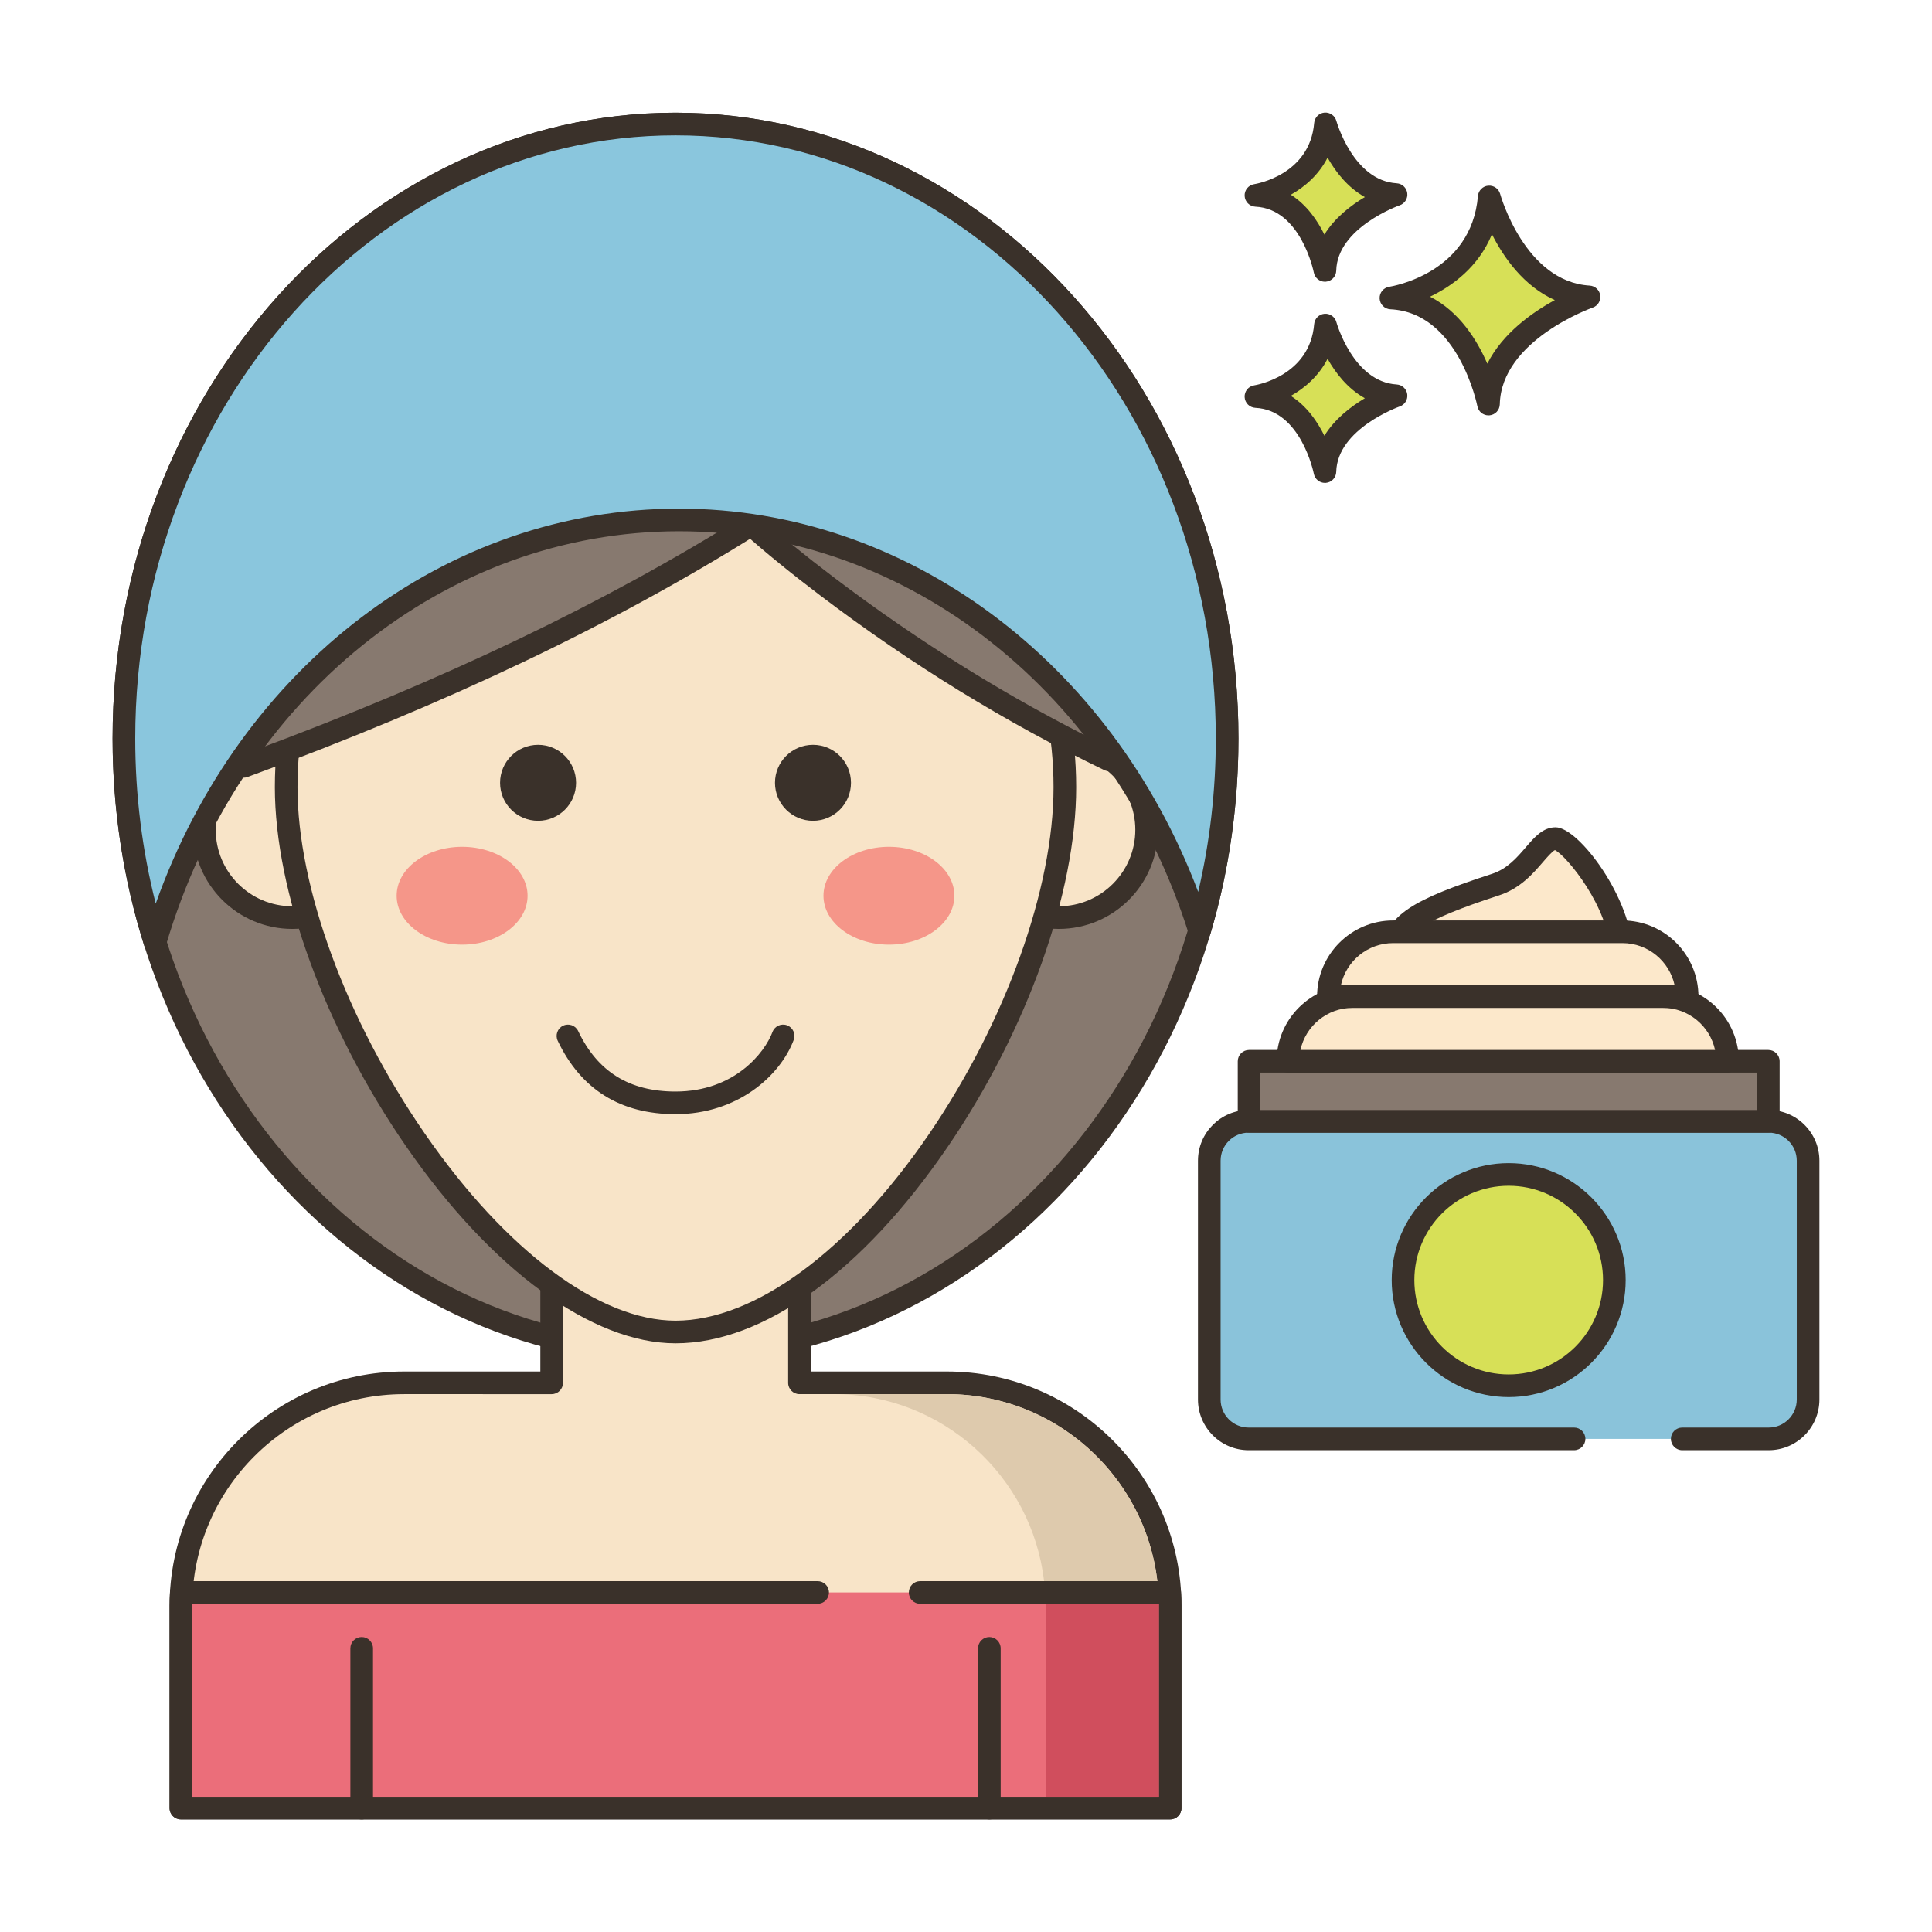 <?xml version="1.0" encoding="utf-8"?>
<!-- Generator: Adobe Illustrator 24.0.0, SVG Export Plug-In . SVG Version: 6.00 Build 0)  -->
<svg version="1.1" id="Layer_1" xmlns="http://www.w3.org/2000/svg" xmlns:xlink="http://www.w3.org/1999/xlink" x="0px" y="0px"
	 viewBox="0 0 256 256" enable-background="new 0 0 256 256" xml:space="preserve">
<g>
	<path fill="#D7E057" d="M197.33,26.093c0,0,3.408,12.659,13.222,13.246c0,0-13.1,4.525-13.321,14.202
		c0,0-2.578-13.572-12.925-14.059C184.306,39.482,196.356,37.657,197.33,26.093z"/>
	<path fill="#3A312A" d="M197.23,55.041c-0.713,0-1.335-0.506-1.473-1.217c-0.023-0.124-2.494-12.417-11.521-12.842
		c-0.771-0.037-1.388-0.651-1.428-1.421c-0.04-0.771,0.511-1.445,1.273-1.561c0.441-0.069,10.895-1.817,11.754-12.033
		c0.061-0.725,0.635-1.301,1.359-1.367c0.729-0.06,1.394,0.399,1.584,1.102c0.031,0.116,3.259,11.626,11.863,12.141
		c0.714,0.043,1.297,0.584,1.395,1.292c0.098,0.708-0.318,1.388-0.994,1.623c-0.121,0.042-12.118,4.311-12.313,12.819
		c-0.018,0.767-0.611,1.396-1.375,1.459C197.314,55.039,197.271,55.041,197.23,55.041z M189.488,39.312
		c3.878,1.969,6.23,5.746,7.587,8.876c2.026-4.021,5.942-6.787,8.949-8.427c-4.134-1.842-6.783-5.651-8.334-8.722
		C195.898,35.398,192.419,37.907,189.488,39.312z"/>
	<path fill="#D7E057" d="M175.631,43.074c0,0,2.411,8.954,9.352,9.369c0,0-9.266,3.201-9.422,10.045c0,0-1.824-9.6-9.142-9.944
		C166.419,52.544,174.942,51.253,175.631,43.074z"/>
	<path fill="#3A312A" d="M175.561,63.988c-0.714,0-1.337-0.507-1.473-1.22c-0.016-0.082-1.704-8.442-7.739-8.726
		c-0.771-0.037-1.388-0.651-1.428-1.421c-0.04-0.771,0.511-1.445,1.273-1.561c0.296-0.047,7.363-1.243,7.941-8.113
		c0.062-0.726,0.636-1.303,1.361-1.368c0.719-0.063,1.392,0.399,1.581,1.102l0,0c0.023,0.079,2.229,7.919,7.995,8.264
		c0.714,0.043,1.299,0.584,1.396,1.293c0.097,0.709-0.32,1.388-0.996,1.622c-0.081,0.028-8.283,2.953-8.412,8.662
		c-0.018,0.767-0.611,1.397-1.376,1.461C175.644,63.987,175.602,63.988,175.561,63.988z M171.041,52.461
		c2.107,1.333,3.523,3.394,4.447,5.279c1.376-2.232,3.516-3.872,5.365-4.972c-2.287-1.269-3.885-3.35-4.942-5.224
		C174.738,49.831,172.896,51.419,171.041,52.461z"/>
	<path fill="#D7E057" d="M175.631,16.416c0,0,2.411,8.954,9.352,9.37c0,0-9.266,3.201-9.422,10.045c0,0-1.824-9.6-9.142-9.944
		C166.419,25.887,174.942,24.595,175.631,16.416z"/>
	<path fill="#3A312A" d="M175.561,37.331c-0.714,0-1.337-0.507-1.473-1.22c-0.016-0.082-1.704-8.442-7.739-8.726
		c-0.771-0.037-1.388-0.651-1.428-1.421c-0.04-0.771,0.511-1.445,1.273-1.561c0.296-0.047,7.363-1.243,7.941-8.114
		c0.062-0.726,0.636-1.303,1.361-1.368c0.719-0.061,1.392,0.4,1.581,1.101l0,0c0.023,0.079,2.229,7.92,7.995,8.265
		c0.714,0.043,1.299,0.585,1.396,1.293c0.097,0.709-0.32,1.388-0.997,1.622c-0.08,0.028-8.282,2.952-8.411,8.662
		c-0.018,0.767-0.611,1.397-1.376,1.461C175.644,37.33,175.602,37.331,175.561,37.331z M171.041,25.803
		c2.107,1.333,3.523,3.394,4.447,5.28c1.376-2.232,3.516-3.872,5.364-4.972c-2.286-1.27-3.884-3.35-4.941-5.224
		C174.738,23.173,172.896,24.762,171.041,25.803z"/>
	<path fill="#FCE8CB" d="M214.797,126.141c0,2.866-6.721,5.188-15.011,5.188s-15.011-2.323-15.011-5.188
		c0-3.609,3.072-5.564,13.403-8.929c4.39-1.43,5.777-6.09,7.945-6.09C207.957,111.122,214.797,119.496,214.797,126.141z"/>
	<path fill="#3A312A" d="M199.786,132.83c-8.205,0-16.512-2.297-16.512-6.689c0-4.867,4.257-7.039,14.439-10.355
		c2.002-0.652,3.305-2.168,4.454-3.506c1.175-1.367,2.284-2.658,3.956-2.658c3.11,0,10.174,9.6,10.174,16.52
		C216.297,130.532,207.991,132.83,199.786,132.83z M206.039,112.642c-0.355,0.149-1.152,1.076-1.597,1.593
		c-1.266,1.473-3,3.491-5.8,4.403c-10.518,3.426-12.368,5.149-12.368,7.503c0,1.103,4.597,3.689,13.512,3.689
		c8.914,0,13.511-2.586,13.511-3.689C213.297,120.375,207.604,113.416,206.039,112.642z M205.936,112.598L205.936,112.598
		L205.936,112.598z"/>
	<path fill="#8AC3DA" d="M222.902,190.659h11.463c2.88,0,5.215-2.335,5.215-5.215v-31.645c0-2.88-2.335-5.216-5.215-5.216h-68.913
		c-2.88,0-5.215,2.335-5.215,5.216v31.645c0,2.88,2.335,5.215,5.215,5.215h43.119H222.902z"/>
	<path fill="#3A312A" d="M234.365,192.159h-11.463c-0.828,0-1.5-0.671-1.5-1.5c0-0.829,0.672-1.5,1.5-1.5h11.463
		c2.049,0,3.716-1.667,3.716-3.715v-31.646c0-2.049-1.667-3.715-3.716-3.715h-68.913c-2.049,0-3.715,1.666-3.715,3.715v31.646
		c0,2.049,1.666,3.715,3.715,3.715h43.119c0.828,0,1.5,0.671,1.5,1.5c0,0.829-0.672,1.5-1.5,1.5h-43.119
		c-3.702,0-6.715-3.013-6.715-6.715v-31.646c0-3.703,3.013-6.715,6.715-6.715h68.913c3.703,0,6.716,3.013,6.716,6.715v31.646
		C241.081,189.146,238.068,192.159,234.365,192.159z"/>
	<rect x="165.509" y="140.622" fill="#87796F" width="68.801" height="7.96"/>
	<path fill="#3A312A" d="M234.31,150.083h-68.801c-0.828,0-1.5-0.671-1.5-1.5v-7.96c0-0.829,0.672-1.5,1.5-1.5h68.801
		c0.828,0,1.5,0.671,1.5,1.5v7.96C235.81,149.411,235.138,150.083,234.31,150.083z M167.009,147.083h65.801v-4.96h-65.801V147.083z"
		/>
	<path fill="#FCE8CB" d="M228.915,140.622L228.915,140.622h-58.257l0,0c0-4.737,3.84-8.578,8.578-8.578h41.102
		C225.074,132.044,228.915,135.885,228.915,140.622z"/>
	<path fill="#3A312A" d="M228.914,142.122h-58.257c-0.828,0-1.5-0.671-1.5-1.5c0-5.557,4.521-10.078,10.078-10.078h41.102
		c5.557,0,10.077,4.521,10.077,10.078C230.414,141.451,229.742,142.122,228.914,142.122z M172.317,139.122h54.937
		c-0.689-3.185-3.529-5.578-6.917-5.578h-41.102C175.847,133.544,173.007,135.938,172.317,139.122z"/>
	<path fill="#FCE8CB" d="M223.554,132.044L223.554,132.044h-47.535l0,0c0-4.737,3.84-8.578,8.578-8.578h30.379
		C219.713,123.467,223.554,127.307,223.554,132.044z"/>
	<path fill="#3A312A" d="M223.554,133.544h-47.535c-0.828,0-1.5-0.671-1.5-1.5c0-5.557,4.521-10.078,10.078-10.078h30.379
		c5.557,0,10.078,4.521,10.078,10.078C225.054,132.873,224.382,133.544,223.554,133.544z M177.679,130.544h44.215
		c-0.689-3.185-3.529-5.578-6.918-5.578h-30.379C181.208,124.967,178.368,127.36,177.679,130.544z"/>
	<circle fill="#D7E057" cx="199.909" cy="169.621" r="14"/>
	<path fill="#3A312A" d="M199.909,185.121c-8.547,0-15.5-6.953-15.5-15.5c0-8.547,6.953-15.5,15.5-15.5
		c8.547,0,15.5,6.953,15.5,15.5C215.409,178.167,208.456,185.121,199.909,185.121z M199.909,157.121c-6.893,0-12.5,5.607-12.5,12.5
		c0,6.893,5.607,12.5,12.5,12.5c6.893,0,12.5-5.607,12.5-12.5C212.409,162.728,206.802,157.121,199.909,157.121z"/>
	<ellipse fill="#87796F" cx="89.51" cy="97.86" rx="73.091" ry="81.425"/>
	<path fill="#3A312A" d="M89.51,180.786c-41.13,0-74.591-37.2-74.591-82.925c0-45.726,33.461-82.926,74.591-82.926
		c41.13,0,74.591,37.2,74.591,82.926C164.101,143.585,130.64,180.786,89.51,180.786z M89.51,17.935
		c-39.476,0-71.591,35.854-71.591,79.926c0,44.071,32.115,79.925,71.591,79.925s71.591-35.854,71.591-79.925
		C161.101,53.789,128.985,17.935,89.51,17.935z"/>
	<path fill="#F8E4C8" d="M125.474,183.233h-19.54v-18.799H73.098v18.799H53.546c-16.335,0-29.576,13.234-29.576,29.56v26.788h131.08
		v-26.788C155.05,196.467,141.809,183.233,125.474,183.233z"/>
	<path fill="#3A312A" d="M155.05,241.081H23.97c-0.828,0-1.5-0.671-1.5-1.5v-26.788c0-17.126,13.94-31.06,31.076-31.06h18.052
		v-17.299c0-0.829,0.672-1.5,1.5-1.5h32.836c0.828,0,1.5,0.671,1.5,1.5v17.299h18.04c17.136,0,31.076,13.934,31.076,31.06v26.788
		C156.55,240.41,155.878,241.081,155.05,241.081z M25.47,238.081h128.08v-25.288c0-15.472-12.595-28.06-28.076-28.06h-19.54
		c-0.828,0-1.5-0.671-1.5-1.5v-17.299H74.598v17.299c0,0.829-0.672,1.5-1.5,1.5H53.546c-15.481,0-28.076,12.588-28.076,28.06
		V238.081z"/>
	<path fill="#EB6E7A" d="M108.339,211.009H24.028c-0.035,0.588-0.058,1.179-0.058,1.776v26.799h131.08v-26.799
		c0-0.597-0.023-1.188-0.058-1.776h-33.068H108.339z"/>
	<path fill="#3A312A" d="M155.05,241.084H23.97c-0.828,0-1.5-0.671-1.5-1.5v-26.799c0-0.626,0.024-1.246,0.061-1.863
		c0.046-0.793,0.702-1.413,1.497-1.413h84.312c0.828,0,1.5,0.671,1.5,1.5c0,0.829-0.672,1.5-1.5,1.5H25.472
		c-0.001,0.092-0.002,0.184-0.002,0.276v25.299h128.08v-25.299c0-0.092-0.001-0.184-0.002-0.276h-31.624c-0.828,0-1.5-0.671-1.5-1.5
		c0-0.829,0.672-1.5,1.5-1.5h33.068c0.794,0,1.45,0.618,1.497,1.411c0.037,0.617,0.061,1.238,0.061,1.865v26.799
		C156.55,240.413,155.878,241.084,155.05,241.084z"/>
	<path fill-rule="evenodd" clip-rule="evenodd" fill="#F8E4C8" d="M50.36,109.954c0,6.424-5.21,11.631-11.638,11.631
		c-6.427,0-11.637-5.207-11.637-11.631c0-6.424,5.21-11.632,11.637-11.632C45.15,98.323,50.36,103.53,50.36,109.954z"/>
	<path fill="#3A312A" d="M38.723,123.086c-7.244,0-13.138-5.891-13.138-13.131s5.894-13.131,13.138-13.131
		c7.244,0,13.138,5.891,13.138,13.131S45.967,123.086,38.723,123.086z M38.723,99.823c-5.59,0-10.138,4.545-10.138,10.131
		c0,5.586,4.548,10.131,10.138,10.131c5.59,0,10.138-4.545,10.138-10.131C48.86,104.368,44.313,99.823,38.723,99.823z"/>
	
		<ellipse transform="matrix(0.002 -1 1 0.002 30.054 250.025)" fill-rule="evenodd" clip-rule="evenodd" fill="#F8E4C8" cx="140.297" cy="109.954" rx="11.631" ry="11.637"/>
	<path fill="#3A312A" d="M140.297,123.086c-7.244,0-13.138-5.891-13.138-13.131s5.894-13.131,13.138-13.131
		c7.244,0,13.138,5.891,13.138,13.131S147.541,123.086,140.297,123.086z M140.297,99.823c-5.59,0-10.138,4.545-10.138,10.131
		c0,5.586,4.548,10.131,10.138,10.131c5.59,0,10.138-4.545,10.138-10.131C150.435,104.368,145.887,99.823,140.297,99.823z"/>
	<path fill="#F8E4C8" d="M141.1,104.308c0,28.478-27.44,72.189-51.59,72.189c-23.051,0-51.59-43.711-51.59-72.189
		c0-28.477,23.098-51.563,51.59-51.563C118.003,52.745,141.1,75.831,141.1,104.308z"/>
	<path fill="#3A312A" d="M89.51,177.997c-11.055,0-24.391-9.743-35.673-26.062c-10.743-15.539-17.417-33.789-17.417-47.627
		c0-29.259,23.816-53.063,53.09-53.063c29.273,0,53.09,23.804,53.09,53.063c0,13.995-6.514,32.241-17,47.618
		C114.303,168.495,101.148,177.997,89.51,177.997z M89.51,54.245c-27.62,0-50.09,22.458-50.09,50.063
		c0,13.26,6.47,30.856,16.885,45.92c10.723,15.509,23.136,24.768,33.205,24.768c10.475,0,23.04-9.256,33.611-24.76
		c10.164-14.906,16.478-32.504,16.478-45.928C139.6,76.703,117.13,54.245,89.51,54.245z"/>
	<path fill="#3A312A" d="M76.331,103.726c0,2.78-2.254,5.033-5.035,5.033s-5.035-2.253-5.035-5.033c0-2.779,2.254-5.033,5.035-5.033
		S76.331,100.947,76.331,103.726z"/>
	<path fill="#3A312A" d="M112.759,103.726c0,2.78-2.254,5.033-5.035,5.033c-2.781,0-5.035-2.253-5.035-5.033
		c0-2.779,2.254-5.033,5.035-5.033C110.505,98.693,112.759,100.947,112.759,103.726z"/>
	<path fill="#F59689" d="M69.906,118.689c0,3.579-3.884,6.481-8.674,6.481c-4.79,0-8.674-2.902-8.674-6.481
		c0-3.58,3.884-6.481,8.674-6.481C66.023,112.208,69.906,115.109,69.906,118.689z"/>
	<path fill="#F59689" d="M126.462,118.689c0,3.579-3.883,6.481-8.674,6.481c-4.791,0-8.674-2.902-8.674-6.481
		c0-3.58,3.883-6.481,8.674-6.481C122.578,112.208,126.462,115.109,126.462,118.689z"/>
	<path fill="#3A312A" d="M47.926,241.084c-0.828,0-1.5-0.671-1.5-1.5v-21.172c0-0.829,0.672-1.5,1.5-1.5c0.828,0,1.5,0.671,1.5,1.5
		v21.172C49.426,240.413,48.754,241.084,47.926,241.084z"/>
	<path fill="#3A312A" d="M131.094,241.084c-0.828,0-1.5-0.671-1.5-1.5v-21.172c0-0.829,0.672-1.5,1.5-1.5c0.828,0,1.5,0.671,1.5,1.5
		v21.172C132.594,240.413,131.922,241.084,131.094,241.084z"/>
	<path fill="#3A312A" d="M89.51,147.633c-7.285,0-12.536-3.271-15.609-9.723c-0.356-0.748-0.038-1.643,0.71-2
		c0.749-0.356,1.644-0.038,1.999,0.71c2.567,5.392,6.787,8.013,12.9,8.013c7.824,0,11.827-5.164,12.851-7.895
		c0.29-0.776,1.151-1.169,1.931-0.878c0.775,0.291,1.169,1.155,0.878,1.931C103.393,142.532,97.734,147.633,89.51,147.633z"/>
	<path fill="#87796F" d="M148.956,85.41c0,5.283-0.688,10.404-1.987,15.279c-13.214-6.367-25.783-14.184-37.428-23.021
		c-3.416-2.588-6.779-5.283-9.991-8.139c-3.943-3.457-7.67-7.183-11.033-11.22C81.2,49.504,75.829,39.389,71.285,28.856
		C77.021,26.999,83.145,26,89.505,26c17.006,0,32.347,7.14,43.187,18.586C142.779,55.227,148.956,69.594,148.956,85.41z"/>
	<path fill="#3A312A" d="M146.969,102.189c-0.223,0-0.445-0.05-0.651-0.149c-12.981-6.255-25.66-14.053-37.684-23.177
		c-3.842-2.91-7.14-5.597-10.082-8.212c-4.203-3.687-7.971-7.519-11.189-11.382c-6.516-7.841-12.061-17.316-17.456-29.818
		c-0.168-0.388-0.164-0.828,0.011-1.213c0.174-0.385,0.502-0.678,0.904-0.809c6.003-1.943,12.289-2.929,18.683-2.929
		c16.915,0,32.639,6.767,44.275,19.055c10.754,11.343,16.676,26.208,16.676,41.854c0,5.323-0.686,10.594-2.038,15.666
		c-0.115,0.432-0.417,0.79-0.823,0.977C147.396,102.144,147.183,102.189,146.969,102.189z M73.331,29.795
		c5.066,11.476,10.28,20.263,16.338,27.555c3.117,3.742,6.774,7.46,10.869,11.051c2.891,2.57,6.129,5.208,9.908,8.071
		c11.353,8.615,23.292,16.03,35.516,22.057c0.992-4.271,1.494-8.675,1.494-13.12c0-14.875-5.63-29.007-15.854-39.792
		C120.538,33.935,105.587,27.5,89.505,27.5C83.986,27.5,78.553,28.271,73.331,29.795z"/>
	<path fill="#87796F" d="M132.691,44.586c-10.227,9.32-21.357,17.566-33.142,24.943C78.654,82.618,55.74,92.947,32.288,101.548
		c-1.45-5.132-2.224-10.544-2.224-16.138c0-26.457,17.307-48.876,41.22-56.554C77.021,26.999,83.145,26,89.505,26
		C106.51,26,121.851,33.14,132.691,44.586z"/>
	<path fill="#3A312A" d="M32.288,103.048c-0.234,0-0.469-0.055-0.682-0.164c-0.372-0.19-0.648-0.526-0.762-0.928
		c-1.513-5.354-2.28-10.921-2.28-16.546c0-26.565,16.983-49.867,42.261-57.982c6-1.942,12.286-2.928,18.68-2.928
		c16.915,0,32.639,6.767,44.275,19.055c0.277,0.292,0.425,0.684,0.41,1.086c-0.015,0.402-0.191,0.782-0.488,1.054
		c-9.83,8.958-21.054,17.404-33.357,25.105c-19.139,11.989-41.231,22.507-67.54,32.155
		C32.638,103.018,32.463,103.048,32.288,103.048z M89.505,27.5c-6.08,0-12.055,0.937-17.759,2.783
		C47.711,38,31.565,60.153,31.565,85.41c0,4.802,0.588,9.558,1.748,14.162c25.434-9.42,46.854-19.67,65.44-31.313
		c11.675-7.308,22.358-15.29,31.779-23.742C119.583,33.53,105.075,27.5,89.505,27.5z"/>
	<path fill="#8AC6DD" d="M162.601,97.865c0,8.89-1.281,17.45-3.645,25.45c-9.995-31.7-37.096-54.42-68.971-54.42
		c-32.397,0-59.859,23.47-69.446,55.98c-2.667-8.45-4.12-17.54-4.12-27.01c0-44.97,32.72-81.43,73.091-81.43
		S162.601,52.895,162.601,97.865z"/>
	<path fill="#3A312A" d="M20.539,126.374c-0.654,0-1.233-0.424-1.431-1.048c-2.78-8.805-4.19-18.045-4.19-27.462
		c0-45.728,33.461-82.93,74.591-82.93c41.13,0,74.591,37.202,74.591,82.93c0,8.845-1.247,17.55-3.706,25.875
		c-0.187,0.633-0.765,1.069-1.425,1.075c-0.005,0-0.009,0-0.014,0c-0.654,0-1.233-0.424-1.431-1.049
		c-10.066-31.923-37.209-53.371-67.541-53.371c-30.992,0-58.322,22.064-68.007,54.904c-0.187,0.633-0.765,1.069-1.424,1.076
		C20.549,126.374,20.544,126.374,20.539,126.374z M89.51,17.935c-39.476,0-71.591,35.856-71.591,79.93
		c0,7.452,0.911,14.786,2.714,21.868C31.84,88.227,59.164,67.395,89.984,67.395c30.135,0,57.228,20.209,68.781,50.786
		c1.551-6.601,2.335-13.414,2.335-20.315C161.101,53.791,128.985,17.935,89.51,17.935z"/>
	<path fill="#DECAAD" d="M153.347,209.509h-15c-1.63-13.93-13.5-24.78-27.87-24.78h15
		C139.847,184.729,151.717,195.579,153.347,209.509z"/>
	<rect x="138.547" y="212.509" fill="#D04E5D" width="15" height="25.57"/>
</g>
</svg>
